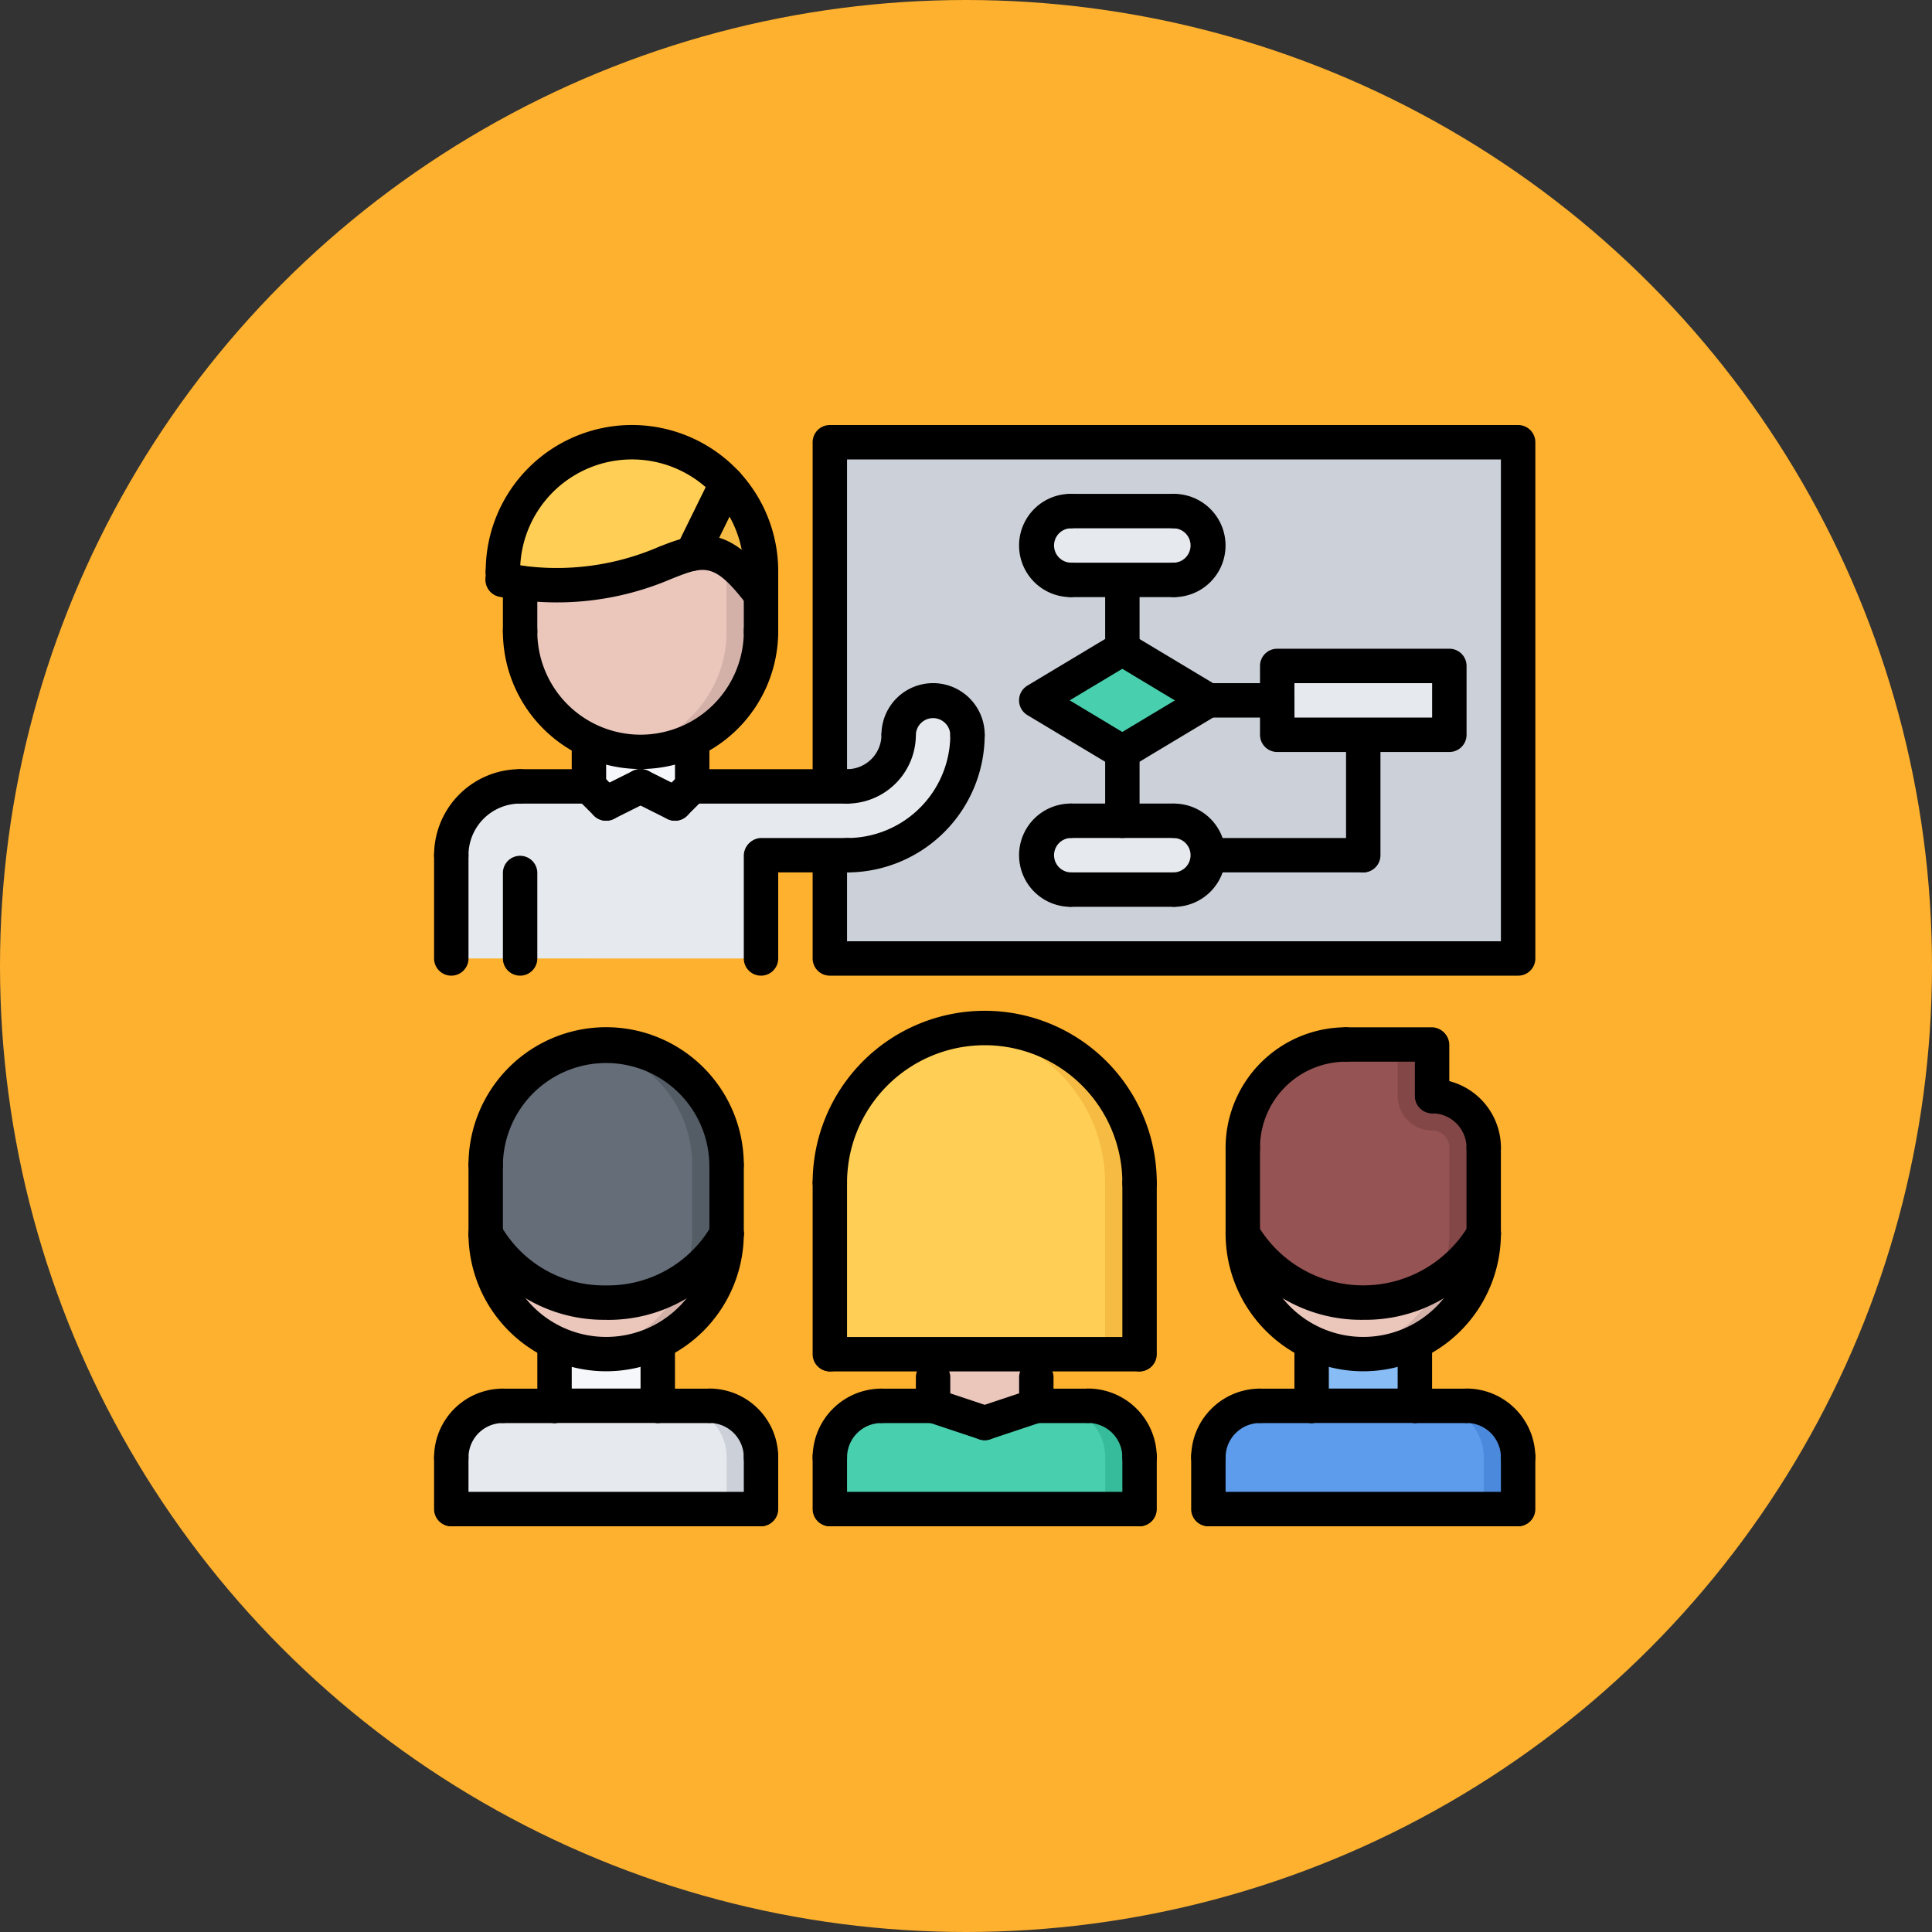 <svg xmlns="http://www.w3.org/2000/svg" width="100" height="100" viewBox="0 0 100 100">
  <rect x="0" y="0" width="100" height="100" fill="#333333" stroke="none"/>
  <g id="Grupo_965430" data-name="Grupo 965430" transform="translate(-758 -6663)">
    <circle id="Elipse_5815" data-name="Elipse 5815" cx="50" cy="50" r="50" transform="translate(758 6663)" fill="#feb12e"/>
    <g id="capacitacion_1_" data-name="capacitacion (1)" transform="translate(780.468 6685)">
      <path id="Trazado_728977" data-name="Trazado 728977" d="M23,1V18.813h.891a2.668,2.668,0,0,0,2.672-2.672,1.781,1.781,0,0,1,3.563,0,6.23,6.23,0,0,1-6.234,6.234H23v5.344H58.625V1Z" transform="translate(-2.516 -0.109)" fill="#ccd1d9"/>
      <path id="Trazado_728978" data-name="Trazado 728978" d="M18.563,7.943v1.22C17.031,7.168,16.1,6.8,15,7.035V7.026L16.772,3.41A6.609,6.609,0,0,1,18.563,7.943Z" transform="translate(-1.641 -0.373)" fill="#f6bb42"/>
      <path id="Trazado_728979" data-name="Trazado 728979" d="M15.569,3.146,13.8,6.762v.009c-1.665.338-3.732,2.075-8.906,1.47C4.606,8.205,4.3,8.161,4,8.116V7.68A6.668,6.668,0,0,1,15.569,3.146Z" transform="translate(-0.438 -0.109)" fill="#ffce54"/>
      <path id="Trazado_728980" data-name="Trazado 728980" d="M14.344,18.319V20.7l-.891.891L11.672,20.7l-1.781.891L9,20.706v-2.4a6.188,6.188,0,0,0,5.344,0Z" transform="translate(-0.984 -2.003)" fill="#f5f7fa"/>
      <path id="Trazado_728981" data-name="Trazado 728981" d="M5,11.489V8.942c5.175.606,7.241-1.131,8.906-1.469,1.1-.232,2.031.133,3.563,2.129v1.9a6.21,6.21,0,0,1-3.562,5.62,6.188,6.188,0,0,1-5.344,0A6.21,6.21,0,0,1,5,11.5Z" transform="translate(-0.547 -0.811)" fill="#eac6bb"/>
      <path id="Trazado_728982" data-name="Trazado 728982" d="M16.342,7.855v3.692a6.21,6.21,0,0,1-3.562,5.62A6.067,6.067,0,0,1,11,17.7a6.039,6.039,0,0,0,3.563-.535,6.209,6.209,0,0,0,3.563-5.62V9.65a7.49,7.49,0,0,0-1.783-1.795Z" transform="translate(-1.203 -0.859)" fill="#d3b1a9"/>
      <g id="Grupo_964924" data-name="Grupo 964924" transform="translate(0.891 4.453)">
        <path id="Trazado_728983" data-name="Trazado 728983" d="M4.563,29.359H1V24.016a3.562,3.562,0,0,1,3.563-3.562H8.125l.891.882,1.781-.891,1.781.891.891-.891,7.125.009h.891a2.668,2.668,0,0,0,2.672-2.672,1.781,1.781,0,0,1,3.563,0,6.23,6.23,0,0,1-6.234,6.234H17.031v5.344Z" transform="translate(-1 -6.203)" fill="#e6e9ed"/>
        <path id="Trazado_728984" data-name="Trazado 728984" d="M42.125,23a1.781,1.781,0,0,1,0,3.563H36.781a1.781,1.781,0,0,1,0-3.562h5.344Z" transform="translate(-4.719 -6.969)" fill="#e6e9ed"/>
        <path id="Trazado_728985" data-name="Trazado 728985" d="M42.125,5a1.781,1.781,0,0,1,0,3.563H36.781a1.781,1.781,0,0,1,0-3.562Z" transform="translate(-4.719 -5)" fill="#e6e9ed"/>
      </g>
      <path id="Trazado_728986" data-name="Trazado 728986" d="M43.906,15.672l-4.453,2.672L35,15.672,39.453,13Z" transform="translate(-3.828 -1.422)" fill="#48cfad"/>
      <path id="Trazado_728987" data-name="Trazado 728987" d="M53.453,17.563H49V14h8.906v3.563Z" transform="translate(-5.359 -1.531)" fill="#e6e9ed"/>
      <path id="Trazado_728988" data-name="Trazado 728988" d="M53.234,50.563A7.075,7.075,0,0,0,59.469,47a6.21,6.21,0,0,1-3.562,5.62,6.188,6.188,0,0,1-5.344,0A6.209,6.209,0,0,1,47,47,7.075,7.075,0,0,0,53.234,50.563Z" transform="translate(-5.141 -5.141)" fill="#eac6bb"/>
      <path id="Trazado_728989" data-name="Trazado 728989" d="M56.8,36v2.672a2.666,2.666,0,0,1,2.672,2.663V45.8A7.236,7.236,0,0,1,47,45.8V41.335A5.335,5.335,0,0,1,52.344,36Z" transform="translate(-5.141 -3.938)" fill="#965353"/>
      <path id="Trazado_728990" data-name="Trazado 728990" d="M57.842,49.421a6.217,6.217,0,0,1-3.062,3.2A6.021,6.021,0,0,1,53,53.155a6.033,6.033,0,0,0,3.562-.535A6.209,6.209,0,0,0,60.125,47,6.985,6.985,0,0,1,57.842,49.421Z" transform="translate(-5.797 -5.141)" fill="#d3b1a9"/>
      <path id="Trazado_728991" data-name="Trazado 728991" d="M57.781,38.672V36H56v2.672h0a1.783,1.783,0,0,0,1.782,1.781.884.884,0,0,1,.889.882V45.8a6.18,6.18,0,0,1-.5,2.421A6.983,6.983,0,0,0,60.453,45.8V41.335A2.666,2.666,0,0,0,57.781,38.672Z" transform="translate(-6.125 -3.938)" fill="#844747"/>
      <path id="Trazado_728992" data-name="Trazado 728992" d="M53.672,53.916a6.084,6.084,0,0,0,2.672-.607v3.278H51V53.31a6.124,6.124,0,0,0,2.672.606Z" transform="translate(-5.578 -5.831)" fill="#87bcf4"/>
      <path id="Trazado_728993" data-name="Trazado 728993" d="M61.031,59.662v2.681H45V59.662a2.674,2.674,0,0,1,2.672-2.672V57h2.672V56.99h5.344V57h2.672V56.99A2.674,2.674,0,0,1,61.031,59.662Z" transform="translate(-4.922 -6.233)" fill="#5d9cec"/>
      <path id="Trazado_728994" data-name="Trazado 728994" d="M55,56.99h1.783V57H55Z" transform="translate(-6.015 -6.233)" fill="#4a89dc"/>
      <path id="Trazado_728995" data-name="Trazado 728995" d="M59.792,56.99V57H58.1a2.669,2.669,0,0,1,2.585,2.663v2.681h1.783V59.662A2.674,2.674,0,0,0,59.792,56.99Z" transform="translate(-6.354 -6.233)" fill="#4a89dc"/>
      <path id="Trazado_728996" data-name="Trazado 728996" d="M47.989,57V56.99c-.029,0-.056.008-.086.009Z" transform="translate(-5.239 -6.233)" fill="#4a89dc"/>
      <path id="Trazado_728997" data-name="Trazado 728997" d="M29,56.663V54h5.344v2.663l-2.672.891Z" transform="translate(-3.172 -5.906)" fill="#eac6bb"/>
      <path id="Trazado_728998" data-name="Trazado 728998" d="M39.031,43.056v8.871H23V43.056a8.016,8.016,0,0,1,16.031,0Z" transform="translate(-2.516 -3.832)" fill="#ffce54"/>
      <path id="Trazado_728999" data-name="Trazado 728999" d="M31.891,35.04a7.961,7.961,0,0,0-.892.053,8.017,8.017,0,0,1,7.124,7.963v8.871h1.783V43.056A8.016,8.016,0,0,0,31.891,35.04Z" transform="translate(-3.391 -3.832)" fill="#f6bb42"/>
      <path id="Trazado_729000" data-name="Trazado 729000" d="M25.672,57h2.672V56.99l2.672.891,2.672-.891V57h2.672V56.99a2.674,2.674,0,0,1,2.672,2.672v2.681H23V59.662a2.674,2.674,0,0,1,2.672-2.672Z" transform="translate(-2.516 -6.233)" fill="#48cfad"/>
      <path id="Trazado_729001" data-name="Trazado 729001" d="M37.792,56.99V57H36.1a2.669,2.669,0,0,1,2.585,2.663v2.681h1.783V59.662A2.674,2.674,0,0,0,37.792,56.99Z" transform="translate(-3.948 -6.233)" fill="#37bc9b"/>
      <path id="Trazado_729002" data-name="Trazado 729002" d="M12.344,56.588H7V53.31a6.188,6.188,0,0,0,5.344,0v3.278Z" transform="translate(-0.766 -5.831)" fill="#f5f7fa"/>
      <path id="Trazado_729003" data-name="Trazado 729003" d="M17.031,59.662v2.681H1V59.662A2.674,2.674,0,0,1,3.672,56.99V57H6.344V56.99h5.344V57h2.672V56.99A2.674,2.674,0,0,1,17.031,59.662Z" transform="translate(-0.109 -6.233)" fill="#e6e9ed"/>
      <path id="Trazado_729004" data-name="Trazado 729004" d="M3.989,57V56.99c-.029,0-.056.008-.086.009Z" transform="translate(-0.427 -6.233)" fill="#ccd1d9"/>
      <path id="Trazado_729005" data-name="Trazado 729005" d="M15.792,56.99V57H14.1a2.669,2.669,0,0,1,2.585,2.663v2.681h1.783V59.662a2.674,2.674,0,0,0-2.672-2.672Z" transform="translate(-1.542 -6.233)" fill="#ccd1d9"/>
      <path id="Trazado_729006" data-name="Trazado 729006" d="M9.234,53.225a6.112,6.112,0,0,1-2.672-.607A6.208,6.208,0,0,1,3,47a7.075,7.075,0,0,0,6.234,3.563A7.075,7.075,0,0,0,15.469,47a6.21,6.21,0,0,1-3.562,5.62A6.1,6.1,0,0,1,9.234,53.225Z" transform="translate(-0.328 -5.141)" fill="#eac6bb"/>
      <path id="Trazado_729007" data-name="Trazado 729007" d="M15.469,45.788V45.8a7.075,7.075,0,0,1-6.234,3.563A7.075,7.075,0,0,1,3,45.8V42.225a6.234,6.234,0,0,1,12.469,0Z" transform="translate(-0.328 -3.938)" fill="#656d78"/>
      <path id="Trazado_729008" data-name="Trazado 729008" d="M13.842,49.421a6.217,6.217,0,0,1-3.062,3.2A6.021,6.021,0,0,1,9,53.155a6.235,6.235,0,0,0,.89.07,6.084,6.084,0,0,0,2.672-.607A6.209,6.209,0,0,0,16.125,47,6.975,6.975,0,0,1,13.842,49.421Z" transform="translate(-0.984 -5.141)" fill="#d3b1a9"/>
      <path id="Trazado_729009" data-name="Trazado 729009" d="M9.891,36A6.2,6.2,0,0,0,9,36.07H9a6.222,6.222,0,0,1,5.342,6.155V45.8a6.18,6.18,0,0,1-.5,2.421A6.983,6.983,0,0,0,16.125,45.8V42.225A6.228,6.228,0,0,0,9.891,36Z" transform="translate(-0.984 -3.938)" fill="#545c66"/>
      <path id="Trazado_729010" data-name="Trazado 729010" d="M58.516,28.5H22.891A.89.89,0,0,1,22,27.609V22.266a.891.891,0,0,1,1.781,0v4.453H57.625V1.781H23.781V18.7A.891.891,0,0,1,22,18.7V.891A.89.89,0,0,1,22.891,0H58.516a.89.89,0,0,1,.891.891V27.609A.89.89,0,0,1,58.516,28.5Z" transform="translate(-2.406)"/>
      <path id="Trazado_729011" data-name="Trazado 729011" d="M4.891,31.234A.89.89,0,0,1,4,30.344V25.891a.891.891,0,0,1,1.781,0v4.453A.89.89,0,0,1,4.891,31.234Z" transform="translate(-0.438 -2.734)"/>
      <path id="Trazado_729012" data-name="Trazado 729012" d="M8.453,21.783H4.891a.891.891,0,0,1,0-1.781H8.453a.891.891,0,0,1,0,1.781Z" transform="translate(-0.438 -2.188)"/>
      <path id="Trazado_729013" data-name="Trazado 729013" d="M.891,25.344A.89.89,0,0,1,0,24.453,4.458,4.458,0,0,1,4.453,20a.891.891,0,0,1,0,1.781,2.675,2.675,0,0,0-2.672,2.672A.89.89,0,0,1,.891,25.344Z" transform="translate(0 -2.188)"/>
      <path id="Trazado_729014" data-name="Trazado 729014" d="M.891,31.125A.89.89,0,0,1,0,30.234V24.891a.891.891,0,0,1,1.781,0v5.344A.89.89,0,0,1,.891,31.125Z" transform="translate(0 -2.625)"/>
      <path id="Trazado_729015" data-name="Trazado 729015" d="M18.891,31.125A.89.89,0,0,1,18,30.234V24.891a.891.891,0,0,1,1.781,0v5.344A.89.89,0,0,1,18.891,31.125Z" transform="translate(-1.969 -2.625)"/>
      <path id="Trazado_729016" data-name="Trazado 729016" d="M23.344,25.781H18.891a.891.891,0,0,1,0-1.781h4.453a.891.891,0,0,1,0,1.781Z" transform="translate(-1.969 -2.625)"/>
      <path id="Trazado_729017" data-name="Trazado 729017" d="M30.453,18.563a.89.89,0,0,1-.891-.891.891.891,0,0,0-1.781,0,.891.891,0,0,1-1.781,0,2.672,2.672,0,0,1,5.344,0A.89.89,0,0,1,30.453,18.563Z" transform="translate(-2.844 -1.641)"/>
      <path id="Trazado_729018" data-name="Trazado 729018" d="M23.891,25.016a.891.891,0,0,1,0-1.781,5.349,5.349,0,0,0,5.344-5.344.891.891,0,0,1,1.781,0A7.133,7.133,0,0,1,23.891,25.016Z" transform="translate(-2.516 -1.859)"/>
      <path id="Trazado_729019" data-name="Trazado 729019" d="M23.891,21.453a.891.891,0,0,1,0-1.781,1.783,1.783,0,0,0,1.781-1.781.891.891,0,0,1,1.781,0A3.566,3.566,0,0,1,23.891,21.453Z" transform="translate(-2.516 -1.859)"/>
      <path id="Trazado_729020" data-name="Trazado 729020" d="M60.564,42.454a.89.89,0,0,1-.891-.891,1.784,1.784,0,0,0-1.783-1.782.891.891,0,0,1,0-1.781,3.568,3.568,0,0,1,3.564,3.563A.89.89,0,0,1,60.564,42.454Z" transform="translate(-6.234 -4.156)"/>
      <path id="Trazado_729021" data-name="Trazado 729021" d="M57.891,39.453A.89.89,0,0,1,57,38.563V35.891a.891.891,0,0,1,1.781,0v2.672A.89.89,0,0,1,57.891,39.453Z" transform="translate(-6.234 -3.828)"/>
      <path id="Trazado_729022" data-name="Trazado 729022" d="M46.891,42.125A.89.89,0,0,1,46,41.234,6.242,6.242,0,0,1,52.234,35a.891.891,0,0,1,0,1.781,4.458,4.458,0,0,0-4.453,4.453A.89.89,0,0,1,46.891,42.125Z" transform="translate(-5.031 -3.828)"/>
      <path id="Trazado_729023" data-name="Trazado 729023" d="M57.344,36.781H52.891a.891.891,0,0,1,0-1.781h4.453a.891.891,0,0,1,0,1.781Z" transform="translate(-5.688 -3.828)"/>
      <path id="Trazado_729024" data-name="Trazado 729024" d="M53.125,51.344a7.927,7.927,0,0,1-7.031-4.055.891.891,0,0,1,1.592-.8,6.35,6.35,0,0,0,10.877,0,.891.891,0,0,1,1.593.8,7.925,7.925,0,0,1-7.031,4.054Z" transform="translate(-5.031 -5.031)"/>
      <path id="Trazado_729025" data-name="Trazado 729025" d="M46.891,47.234A.89.89,0,0,1,46,46.343V41.887a.891.891,0,0,1,1.781,0v4.457A.89.89,0,0,1,46.891,47.234Z" transform="translate(-5.031 -4.484)"/>
      <path id="Trazado_729026" data-name="Trazado 729026" d="M60.891,47.234A.89.89,0,0,1,60,46.343V41.887a.891.891,0,0,1,1.781,0v4.457A.89.89,0,0,1,60.891,47.234Z" transform="translate(-6.563 -4.484)"/>
      <path id="Trazado_729027" data-name="Trazado 729027" d="M44.891,60.448A.89.89,0,0,1,44,59.558,3.566,3.566,0,0,1,47.563,56a.891.891,0,0,1,0,1.781,1.782,1.782,0,0,0-1.781,1.78A.89.89,0,0,1,44.891,60.448Z" transform="translate(-4.813 -6.125)"/>
      <path id="Trazado_729028" data-name="Trazado 729028" d="M50.563,57.783H47.891a.891.891,0,0,1,0-1.781h2.672a.891.891,0,0,1,0,1.781Z" transform="translate(-5.141 -6.125)"/>
      <path id="Trazado_729029" data-name="Trazado 729029" d="M44.891,63.453A.89.89,0,0,1,44,62.562V59.886a.891.891,0,1,1,1.781,0v2.676A.89.89,0,0,1,44.891,63.453Z" transform="translate(-4.813 -6.453)"/>
      <path id="Trazado_729030" data-name="Trazado 729030" d="M62.563,60.448a.89.89,0,0,1-.891-.891,1.782,1.782,0,0,0-1.781-1.78.891.891,0,0,1,0-1.781,3.566,3.566,0,0,1,3.563,3.562A.89.89,0,0,1,62.563,60.448Z" transform="translate(-6.453 -6.125)"/>
      <path id="Trazado_729031" data-name="Trazado 729031" d="M59.563,57.783H56.891a.891.891,0,0,1,0-1.781h2.672a.891.891,0,0,1,0,1.781Z" transform="translate(-6.125 -6.125)"/>
      <path id="Trazado_729032" data-name="Trazado 729032" d="M62.891,63.453A.89.89,0,0,1,62,62.562V59.886a.891.891,0,1,1,1.781,0v2.676A.89.89,0,0,1,62.891,63.453Z" transform="translate(-6.781 -6.453)"/>
      <path id="Trazado_729033" data-name="Trazado 729033" d="M60.922,63.781H44.891a.891.891,0,0,1,0-1.781H60.922a.891.891,0,0,1,0,1.781Z" transform="translate(-4.813 -6.781)"/>
      <path id="Trazado_729034" data-name="Trazado 729034" d="M50.891,57.38A.89.89,0,0,1,50,56.49V53.209a.891.891,0,0,1,1.781,0V56.49A.89.89,0,0,1,50.891,57.38Z" transform="translate(-5.469 -5.722)"/>
      <path id="Trazado_729035" data-name="Trazado 729035" d="M56.891,57.374A.89.89,0,0,1,56,56.483V53.209a.891.891,0,0,1,1.781,0v3.275a.89.89,0,0,1-.891.891Z" transform="translate(-6.125 -5.722)"/>
      <path id="Trazado_729036" data-name="Trazado 729036" d="M53.125,54.008A7.132,7.132,0,0,1,46,46.886a.891.891,0,1,1,1.781,0,5.344,5.344,0,0,0,10.688,0,.891.891,0,1,1,1.781,0A7.132,7.132,0,0,1,53.125,54.008Z" transform="translate(-5.031 -5.031)"/>
      <path id="Trazado_729037" data-name="Trazado 729037" d="M56.234,57.776H50.891a.891.891,0,0,1,0-1.781h5.344a.891.891,0,0,1,0,1.781Z" transform="translate(-5.469 -6.124)"/>
      <path id="Trazado_729038" data-name="Trazado 729038" d="M9.125,51.344a7.927,7.927,0,0,1-7.031-4.055.891.891,0,0,1,1.592-.8,6.15,6.15,0,0,0,5.44,3.074,6.184,6.184,0,0,0,5.437-3.07.891.891,0,0,1,1.593.8,7.925,7.925,0,0,1-7.031,4.054Z" transform="translate(-0.219 -5.031)"/>
      <path id="Trazado_729039" data-name="Trazado 729039" d="M2.891,47.343A.89.89,0,0,1,2,46.453V42.887a.891.891,0,0,1,1.781,0v3.566A.89.89,0,0,1,2.891,47.343Z" transform="translate(-0.219 -4.593)"/>
      <path id="Trazado_729040" data-name="Trazado 729040" d="M16.891,47.343A.89.89,0,0,1,16,46.453V42.887a.891.891,0,0,1,1.781,0v3.566A.89.89,0,0,1,16.891,47.343Z" transform="translate(-1.75 -4.593)"/>
      <path id="Trazado_729041" data-name="Trazado 729041" d="M.891,60.448A.89.89,0,0,1,0,59.558,3.566,3.566,0,0,1,3.563,56a.891.891,0,0,1,0,1.781,1.782,1.782,0,0,0-1.781,1.78A.89.89,0,0,1,.891,60.448Z" transform="translate(0 -6.125)"/>
      <path id="Trazado_729042" data-name="Trazado 729042" d="M6.563,57.783H3.891a.891.891,0,0,1,0-1.781H6.563a.891.891,0,0,1,0,1.781Z" transform="translate(-0.328 -6.125)"/>
      <path id="Trazado_729043" data-name="Trazado 729043" d="M.891,63.453A.89.89,0,0,1,0,62.562V59.886a.891.891,0,0,1,1.781,0v2.676A.89.89,0,0,1,.891,63.453Z" transform="translate(0 -6.453)"/>
      <path id="Trazado_729044" data-name="Trazado 729044" d="M18.563,60.448a.89.89,0,0,1-.891-.891,1.782,1.782,0,0,0-1.781-1.78.891.891,0,0,1,0-1.781,3.566,3.566,0,0,1,3.563,3.562A.89.89,0,0,1,18.563,60.448Z" transform="translate(-1.641 -6.125)"/>
      <path id="Trazado_729045" data-name="Trazado 729045" d="M15.563,57.783H12.891a.891.891,0,0,1,0-1.781h2.672a.891.891,0,0,1,0,1.781Z" transform="translate(-1.313 -6.125)"/>
      <path id="Trazado_729046" data-name="Trazado 729046" d="M18.891,63.453A.89.89,0,0,1,18,62.562V59.886a.891.891,0,1,1,1.781,0v2.676A.89.89,0,0,1,18.891,63.453Z" transform="translate(-1.969 -6.453)"/>
      <path id="Trazado_729047" data-name="Trazado 729047" d="M16.922,63.781H.891A.891.891,0,0,1,.891,62H16.922a.891.891,0,0,1,0,1.781Z" transform="translate(0 -6.781)"/>
      <path id="Trazado_729048" data-name="Trazado 729048" d="M6.891,57.38A.89.89,0,0,1,6,56.49V53.209a.891.891,0,0,1,1.781,0V56.49A.89.89,0,0,1,6.891,57.38Z" transform="translate(-0.656 -5.722)"/>
      <path id="Trazado_729049" data-name="Trazado 729049" d="M12.891,57.374A.89.89,0,0,1,12,56.483V53.209a.891.891,0,0,1,1.781,0v3.275a.89.89,0,0,1-.891.891Z" transform="translate(-1.313 -5.722)"/>
      <path id="Trazado_729050" data-name="Trazado 729050" d="M9.125,54.008A7.132,7.132,0,0,1,2,46.886a.891.891,0,0,1,1.781,0,5.344,5.344,0,0,0,10.688,0,.891.891,0,0,1,1.781,0A7.132,7.132,0,0,1,9.125,54.008Z" transform="translate(-0.219 -5.031)"/>
      <path id="Trazado_729051" data-name="Trazado 729051" d="M15.359,43.012a.89.89,0,0,1-.891-.891,5.344,5.344,0,0,0-10.687,0,.891.891,0,0,1-1.781,0,7.125,7.125,0,0,1,14.25,0A.89.89,0,0,1,15.359,43.012Z" transform="translate(-0.219 -3.828)"/>
      <path id="Trazado_729052" data-name="Trazado 729052" d="M12.234,57.776H6.891a.891.891,0,0,1,0-1.781h5.344a.891.891,0,0,1,0,1.781Z" transform="translate(-0.656 -6.124)"/>
      <path id="Trazado_729053" data-name="Trazado 729053" d="M40.891,53.692A.89.89,0,0,1,40,52.8V43.933a.891.891,0,0,1,1.781,0V52.8A.89.89,0,0,1,40.891,53.692Z" transform="translate(-4.375 -4.708)"/>
      <path id="Trazado_729054" data-name="Trazado 729054" d="M38.922,54.781H22.891a.891.891,0,0,1,0-1.781H38.922a.891.891,0,0,1,0,1.781Z" transform="translate(-2.406 -5.797)"/>
      <path id="Trazado_729055" data-name="Trazado 729055" d="M22.891,53.692A.89.89,0,0,1,22,52.8V43.933a.891.891,0,0,1,1.781,0V52.8A.89.89,0,0,1,22.891,53.692Z" transform="translate(-2.406 -4.708)"/>
      <path id="Trazado_729056" data-name="Trazado 729056" d="M38.922,43.839a.89.89,0,0,1-.891-.891,7.125,7.125,0,0,0-14.25,0,.891.891,0,0,1-1.781,0,8.906,8.906,0,0,1,17.813,0A.89.89,0,0,1,38.922,43.839Z" transform="translate(-2.406 -3.723)"/>
      <path id="Trazado_729057" data-name="Trazado 729057" d="M22.891,60.448A.89.89,0,0,1,22,59.558,3.566,3.566,0,0,1,25.563,56a.891.891,0,0,1,0,1.781,1.782,1.782,0,0,0-1.781,1.78A.89.89,0,0,1,22.891,60.448Z" transform="translate(-2.406 -6.125)"/>
      <path id="Trazado_729058" data-name="Trazado 729058" d="M28.563,57.783H25.891a.891.891,0,0,1,0-1.781h2.672a.891.891,0,0,1,0,1.781Z" transform="translate(-2.734 -6.125)"/>
      <path id="Trazado_729059" data-name="Trazado 729059" d="M22.891,63.453A.89.89,0,0,1,22,62.562V59.886a.891.891,0,1,1,1.781,0v2.676A.89.89,0,0,1,22.891,63.453Z" transform="translate(-2.406 -6.453)"/>
      <path id="Trazado_729060" data-name="Trazado 729060" d="M40.563,60.448a.89.89,0,0,1-.891-.891,1.782,1.782,0,0,0-1.781-1.78.891.891,0,0,1,0-1.781,3.566,3.566,0,0,1,3.563,3.562A.89.89,0,0,1,40.563,60.448Z" transform="translate(-4.047 -6.125)"/>
      <path id="Trazado_729061" data-name="Trazado 729061" d="M37.563,57.783H34.891a.891.891,0,0,1,0-1.781h2.672a.891.891,0,0,1,0,1.781Z" transform="translate(-3.719 -6.125)"/>
      <path id="Trazado_729062" data-name="Trazado 729062" d="M40.891,63.453A.89.89,0,0,1,40,62.562V59.886a.891.891,0,1,1,1.781,0v2.676A.89.89,0,0,1,40.891,63.453Z" transform="translate(-4.375 -6.453)"/>
      <path id="Trazado_729063" data-name="Trazado 729063" d="M38.922,63.781H22.891a.891.891,0,0,1,0-1.781H38.922a.891.891,0,0,1,0,1.781Z" transform="translate(-2.406 -6.781)"/>
      <path id="Trazado_729064" data-name="Trazado 729064" d="M28.891,57.6A.89.89,0,0,1,28,56.708v-1.5a.891.891,0,0,1,1.781,0v1.5A.89.89,0,0,1,28.891,57.6Z" transform="translate(-3.063 -5.941)"/>
      <path id="Trazado_729065" data-name="Trazado 729065" d="M34.891,57.593A.89.89,0,0,1,34,56.7V55.209a.891.891,0,0,1,1.781,0V56.7a.89.89,0,0,1-.891.891Z" transform="translate(-3.719 -5.941)"/>
      <path id="Trazado_729066" data-name="Trazado 729066" d="M31.563,58.667a.891.891,0,0,1-.281-.046l-2.672-.891a.891.891,0,1,1,.564-1.69l2.672.891a.891.891,0,0,1-.282,1.736Z" transform="translate(-3.063 -6.124)"/>
      <path id="Trazado_729067" data-name="Trazado 729067" d="M31.891,58.667a.891.891,0,0,1-.281-1.736l2.672-.891a.891.891,0,0,1,.564,1.69l-2.672.891a.876.876,0,0,1-.282.046Z" transform="translate(-3.391 -6.124)"/>
      <path id="Trazado_729068" data-name="Trazado 729068" d="M4.891,12.468A.89.89,0,0,1,4,11.577V9.023a.891.891,0,0,1,1.781,0v2.554A.89.89,0,0,1,4.891,12.468Z" transform="translate(-0.438 -0.889)"/>
      <path id="Trazado_729069" data-name="Trazado 729069" d="M18.891,12.4A.89.89,0,0,1,18,11.508V8.39a.891.891,0,0,1,1.781,0v3.118A.89.89,0,0,1,18.891,12.4Z" transform="translate(-1.969 -0.82)"/>
      <path id="Trazado_729070" data-name="Trazado 729070" d="M17.25,8.46a.89.89,0,0,1-.891-.891,5.789,5.789,0,0,0-11.578,0A.891.891,0,1,1,3,7.569a7.57,7.57,0,0,1,15.141,0A.89.89,0,0,1,17.25,8.46Z" transform="translate(-0.328)"/>
      <path id="Trazado_729071" data-name="Trazado 729071" d="M17.251,10.383a.89.89,0,0,1-.708-.349c-1.719-2.246-2.186-2.061-3.931-1.37a15,15,0,0,1-8.86.928A.89.89,0,1,1,4.03,7.834a13.282,13.282,0,0,0,7.926-.826c2.147-.851,3.587-1.21,6,1.942a.891.891,0,0,1-.706,1.432Z" transform="translate(-0.328 -0.702)"/>
      <path id="Trazado_729072" data-name="Trazado 729072" d="M14.89,7.812a.891.891,0,0,1-.8-1.283L15.873,2.9a.89.89,0,1,1,1.6.785L15.69,7.313a.891.891,0,0,1-.8.5Z" transform="translate(-1.531 -0.263)"/>
      <path id="Trazado_729073" data-name="Trazado 729073" d="M22.906,21.781l-8.017,0a.891.891,0,0,1,0-1.781h0l8.016,0a.891.891,0,0,1,0,1.781Z" transform="translate(-1.531 -2.187)"/>
      <path id="Trazado_729074" data-name="Trazado 729074" d="M8.891,21.49A.89.89,0,0,1,8,20.6v-2.39a.891.891,0,0,1,1.781,0V20.6A.89.89,0,0,1,8.891,21.49Z" transform="translate(-0.875 -1.894)"/>
      <path id="Trazado_729075" data-name="Trazado 729075" d="M14.891,21.483A.89.89,0,0,1,14,20.593V18.209a.891.891,0,0,1,1.781,0v2.384A.89.89,0,0,1,14.891,21.483Z" transform="translate(-1.531 -1.894)"/>
      <path id="Trazado_729076" data-name="Trazado 729076" d="M11.125,19.008A7.132,7.132,0,0,1,4,11.886a.891.891,0,1,1,1.781,0,5.344,5.344,0,0,0,10.688,0,.891.891,0,1,1,1.781,0A7.132,7.132,0,0,1,11.125,19.008Z" transform="translate(-0.438 -1.203)"/>
      <path id="Trazado_729077" data-name="Trazado 729077" d="M9.891,22.667a.891.891,0,0,1-.4-1.688l1.781-.891a.891.891,0,0,1,.8,1.593l-1.781.891a.882.882,0,0,1-.4.094Z" transform="translate(-0.984 -2.187)"/>
      <path id="Trazado_729078" data-name="Trazado 729078" d="M13.891,22.667a.891.891,0,0,1-.63-1.52l.891-.891a.89.89,0,1,1,1.259,1.259l-.891.891a.888.888,0,0,1-.63.261Z" transform="translate(-1.422 -2.187)"/>
      <path id="Trazado_729079" data-name="Trazado 729079" d="M9.781,22.667a.888.888,0,0,1-.63-.261l-.891-.891A.89.89,0,1,1,9.52,20.256l.891.891a.891.891,0,0,1-.63,1.52Z" transform="translate(-0.875 -2.187)"/>
      <path id="Trazado_729080" data-name="Trazado 729080" d="M13.671,22.667a.893.893,0,0,1-.4-.094l-1.781-.891a.891.891,0,0,1,.8-1.593l1.781.891a.89.89,0,0,1-.4,1.687Z" transform="translate(-1.203 -2.187)"/>
      <path id="Trazado_729081" data-name="Trazado 729081" d="M3.891,9.722A.89.89,0,0,1,3,8.831V8.39a.891.891,0,0,1,1.781,0v.442A.89.89,0,0,1,3.891,9.722Z" transform="translate(-0.328 -0.82)"/>
      <path id="Trazado_729082" data-name="Trazado 729082" d="M36.67,9.344A2.672,2.672,0,0,1,36.67,4a.891.891,0,0,1,0,1.781.891.891,0,0,0,0,1.781.891.891,0,0,1,0,1.781Z" transform="translate(-3.719 -0.438)"/>
      <path id="Trazado_729083" data-name="Trazado 729083" d="M42.887,9.344a.891.891,0,0,1,0-1.781.891.891,0,0,0,0-1.781.891.891,0,0,1,0-1.781,2.672,2.672,0,0,1,0,5.344Z" transform="translate(-4.593 -0.438)"/>
      <path id="Trazado_729084" data-name="Trazado 729084" d="M42.231,5.781H36.889a.891.891,0,0,1,0-1.781h5.342a.891.891,0,0,1,0,1.781Z" transform="translate(-3.937 -0.438)"/>
      <path id="Trazado_729085" data-name="Trazado 729085" d="M42.231,9.781H36.889a.891.891,0,0,1,0-1.781h5.342a.891.891,0,0,1,0,1.781Z" transform="translate(-3.937 -0.875)"/>
      <path id="Trazado_729086" data-name="Trazado 729086" d="M36.67,27.343a2.672,2.672,0,0,1,0-5.344.891.891,0,0,1,0,1.781.891.891,0,0,0,0,1.781.891.891,0,0,1,0,1.781Z" transform="translate(-3.719 -2.406)"/>
      <path id="Trazado_729087" data-name="Trazado 729087" d="M42.887,27.343a.891.891,0,0,1,0-1.781.891.891,0,0,0,0-1.781.891.891,0,0,1,0-1.781,2.672,2.672,0,0,1,0,5.344Z" transform="translate(-4.593 -2.406)"/>
      <path id="Trazado_729088" data-name="Trazado 729088" d="M42.231,23.78H36.889a.891.891,0,0,1,0-1.781h5.342a.891.891,0,0,1,0,1.781Z" transform="translate(-3.937 -2.406)"/>
      <path id="Trazado_729089" data-name="Trazado 729089" d="M42.231,27.78H36.889a.891.891,0,0,1,0-1.781h5.342a.891.891,0,0,1,0,1.781Z" transform="translate(-3.937 -2.844)"/>
      <path id="Trazado_729090" data-name="Trazado 729090" d="M39.888,13.34A.89.89,0,0,1,39,12.45V8.891a.891.891,0,0,1,1.781,0V12.45A.89.89,0,0,1,39.888,13.34Z" transform="translate(-4.265 -0.875)"/>
      <path id="Trazado_729091" data-name="Trazado 729091" d="M39.341,19.126A.894.894,0,0,1,38.882,19L34.43,16.327a.89.89,0,0,1,0-1.527l4.452-2.672a.9.9,0,0,1,.916,0L44.251,14.8a.89.89,0,0,1,0,1.527L39.8,19A.886.886,0,0,1,39.341,19.126Zm-2.722-3.563L39.341,17.2l2.722-1.633L39.341,13.93Z" transform="translate(-3.719 -1.313)"/>
      <path id="Trazado_729092" data-name="Trazado 729092" d="M57.8,18.345H48.891A.89.89,0,0,1,48,17.454V13.891A.89.89,0,0,1,48.891,13H57.8a.89.89,0,0,1,.891.891v3.563A.89.89,0,0,1,57.8,18.345Zm-8.016-1.781h7.125V14.781H49.781Z" transform="translate(-5.25 -1.422)"/>
      <path id="Trazado_729093" data-name="Trazado 729093" d="M39.888,23.343A.89.89,0,0,1,39,22.452V18.892a.891.891,0,1,1,1.781,0v3.561A.89.89,0,0,1,39.888,23.343Z" transform="translate(-4.265 -1.969)"/>
      <path id="Trazado_729094" data-name="Trazado 729094" d="M48.453,16.782H44.887a.891.891,0,0,1,0-1.781h3.566a.891.891,0,0,1,0,1.781Z" transform="translate(-4.812 -1.641)"/>
      <path id="Trazado_729095" data-name="Trazado 729095" d="M53.891,25.016A.89.89,0,0,1,53,24.125V17.892a.891.891,0,0,1,1.781,0v6.233A.89.89,0,0,1,53.891,25.016Z" transform="translate(-5.797 -1.859)"/>
      <path id="Trazado_729096" data-name="Trazado 729096" d="M52.906,25.781H44.887a.891.891,0,0,1,0-1.781h8.019a.891.891,0,0,1,0,1.781Z" transform="translate(-4.812 -2.625)"/>
    </g>
  </g>
</svg>
